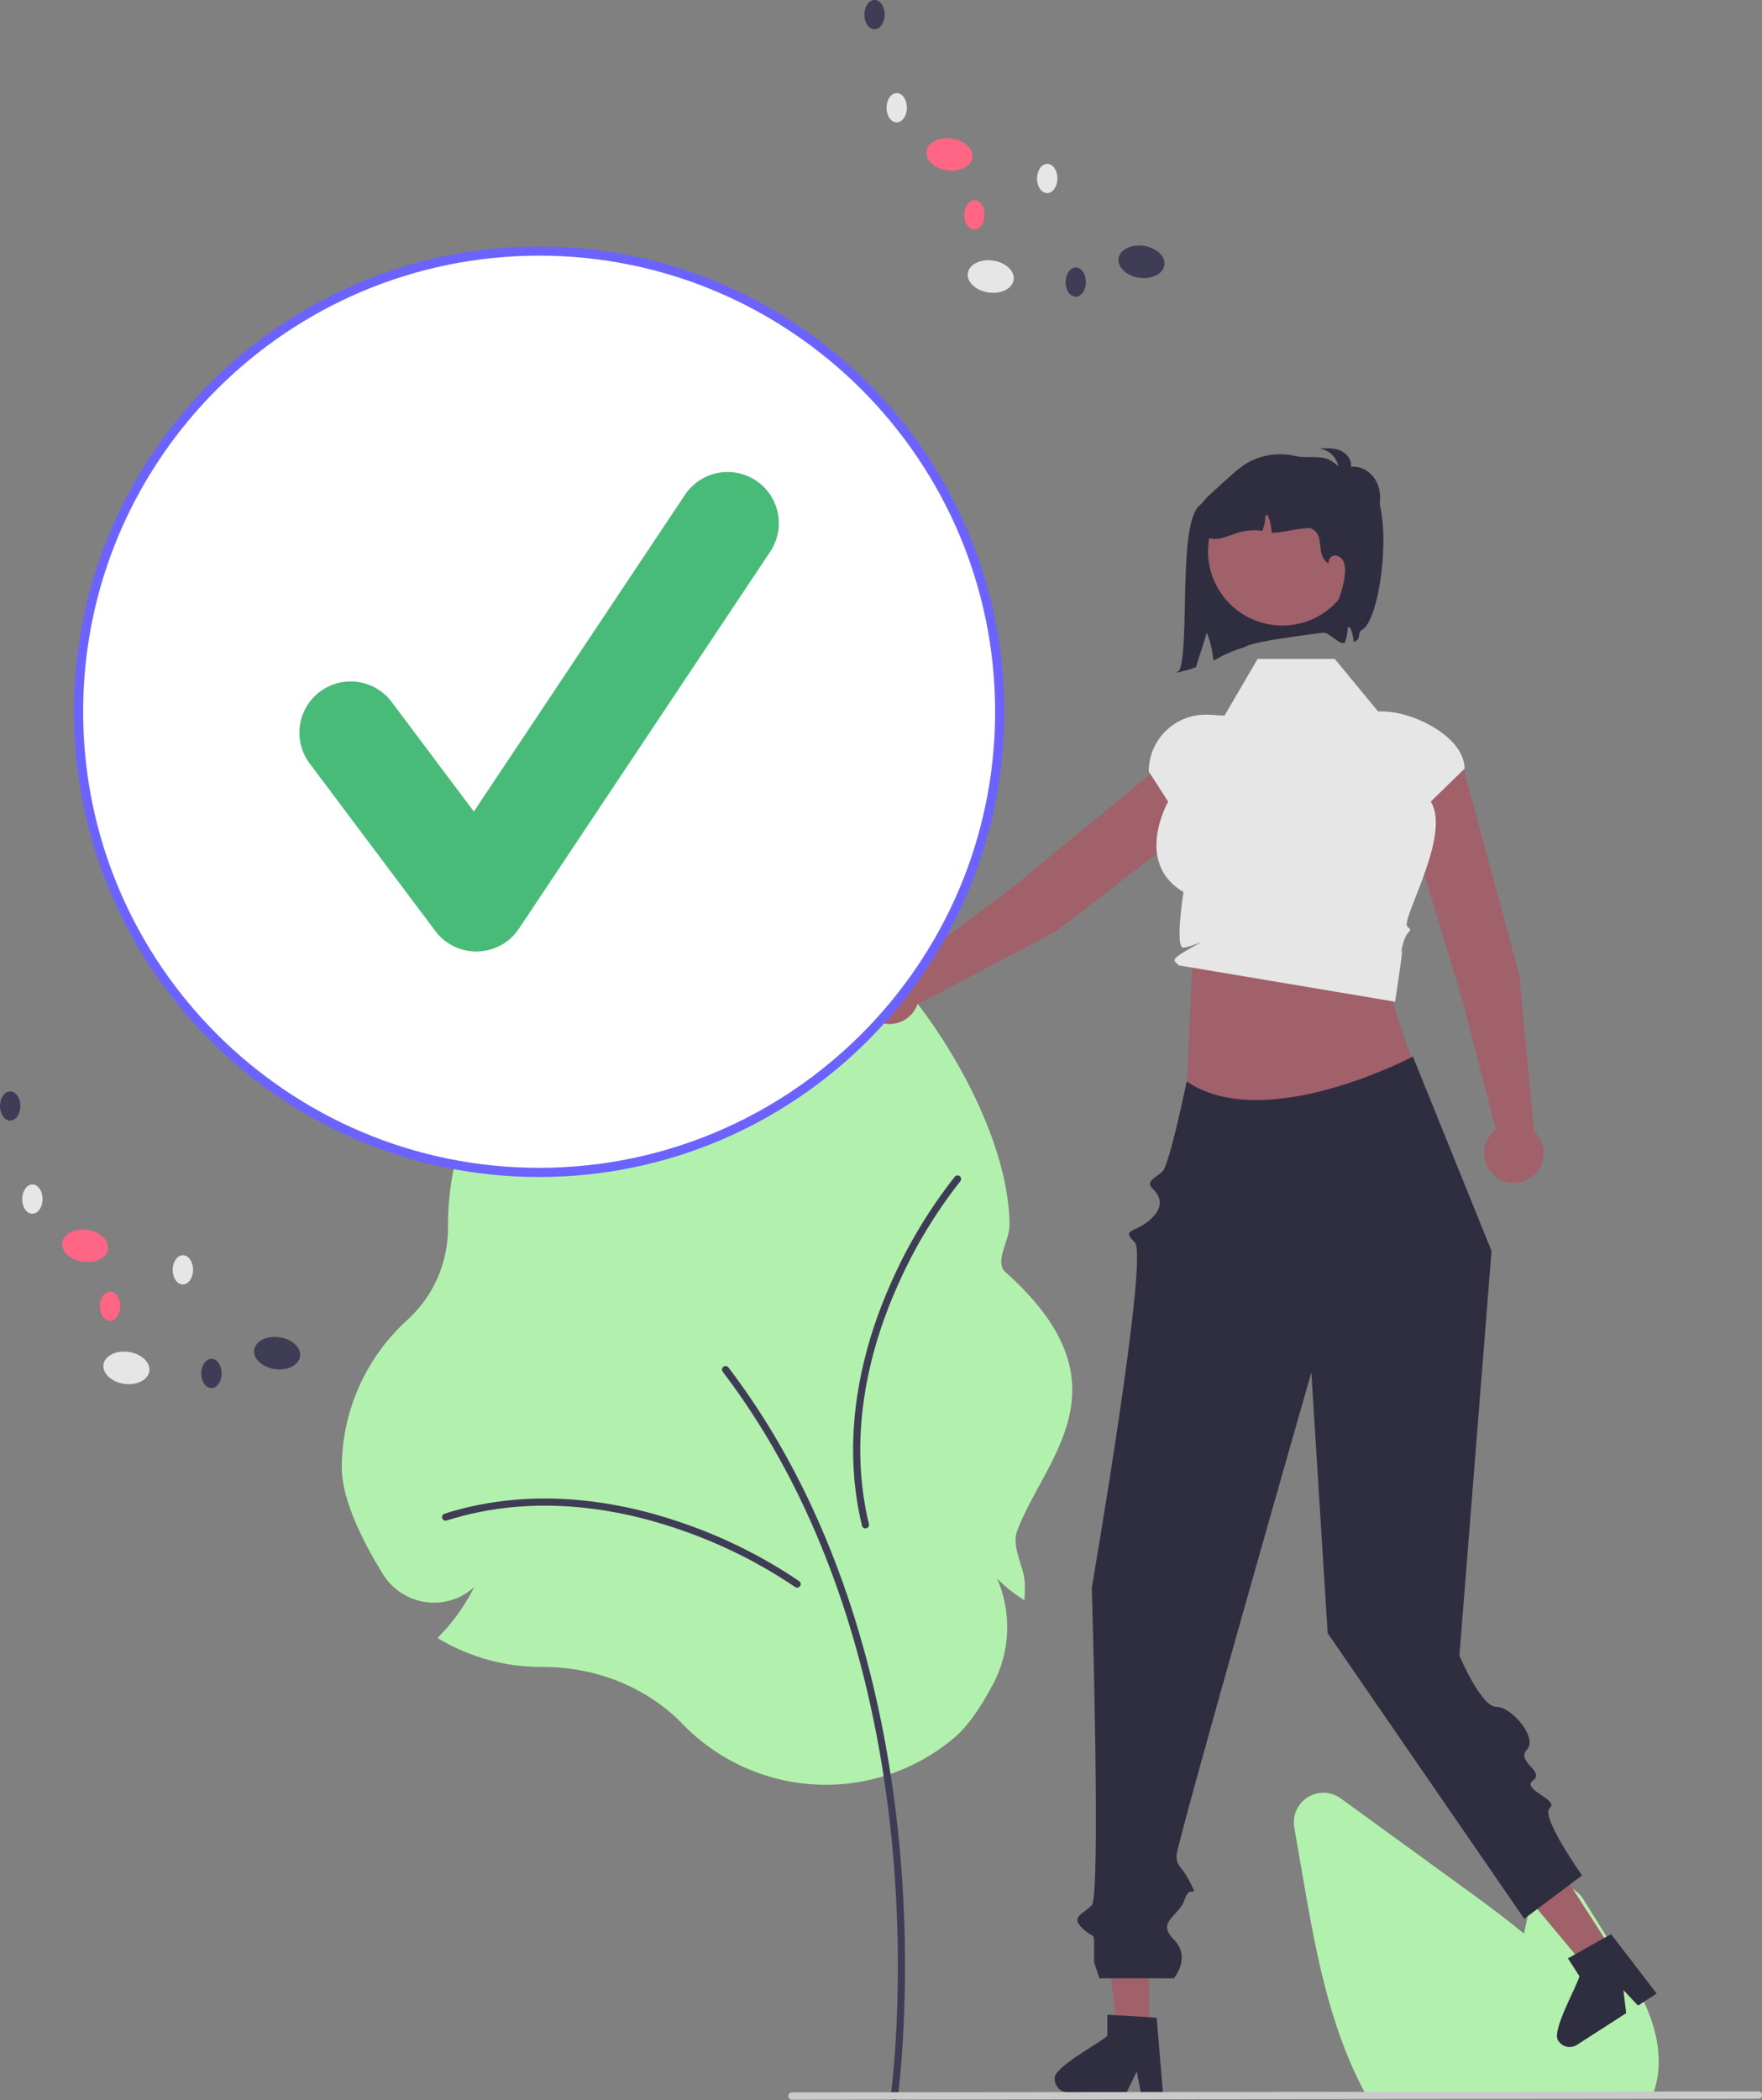 <svg width="146" height="174" viewBox="0 0 146 174" fill="none" xmlns="http://www.w3.org/2000/svg">
<rect x="0" y="0" width="146" height="174" fill="#808080" stroke="none"/>
<g id="undraw_completing_re_i7ap (1) 1" clip-path="url(#clip0_684_27128)">
<path id="Vector" d="M56.55 142.813C53.644 139.816 49.434 138.098 44.999 138.098L44.828 138.098C41.906 138.1 39.037 137.325 36.513 135.853L36.25 135.7L36.462 135.482C37.607 134.297 38.563 132.944 39.297 131.468C38.776 131.954 38.154 132.319 37.476 132.538C36.798 132.757 36.081 132.825 35.374 132.736C34.627 132.647 33.911 132.39 33.278 131.984C32.645 131.579 32.112 131.036 31.719 130.395C30.169 127.88 28.321 124.311 28.321 121.592C28.324 119.294 28.805 117.021 29.734 114.919C30.663 112.817 32.02 110.932 33.719 109.384C34.794 108.414 35.653 107.229 36.239 105.906C36.825 104.582 37.126 103.15 37.122 101.702L37.121 101.496C37.121 99.59 37.354 97.691 37.815 95.842L37.861 95.655L38.054 95.662C39.293 95.704 40.532 95.6 41.747 95.353C40.608 95.213 39.493 94.916 38.435 94.472L38.228 94.388L38.298 94.176C43.134 91.182 54.049 92.733 60.385 78.237C65.522 66.483 83.648 88.671 83.648 101.496C83.648 102.805 82.353 104.534 83.323 105.399C93.803 114.749 86.572 120.753 84.292 126.795C83.751 128.229 84.924 129.802 84.924 131.353C84.924 131.616 84.917 131.888 84.904 132.16L84.884 132.579L84.534 132.347C83.843 131.894 83.202 131.368 82.623 130.779C83.224 132.162 83.507 133.662 83.452 135.17C83.397 136.677 83.004 138.152 82.303 139.487C81.205 141.56 80.142 143.044 79.145 143.898C75.95 146.632 71.832 148.042 67.632 147.84C63.432 147.639 59.468 145.84 56.55 142.813Z" fill="#B2F1AD"/>
<path id="Vector_2" d="M74.097 174C74.168 174 74.237 173.974 74.291 173.927C74.345 173.88 74.38 173.816 74.391 173.745C74.403 173.656 75.638 164.747 74.529 152.906C73.504 141.971 70.214 126.22 60.357 113.284C60.334 113.253 60.304 113.227 60.271 113.208C60.237 113.188 60.2 113.175 60.161 113.17C60.122 113.165 60.083 113.167 60.045 113.177C60.008 113.187 59.972 113.204 59.941 113.228C59.91 113.252 59.884 113.281 59.864 113.315C59.845 113.349 59.832 113.386 59.827 113.424C59.822 113.463 59.824 113.502 59.834 113.54C59.844 113.578 59.861 113.613 59.885 113.644C69.657 126.468 72.921 142.103 73.938 152.962C75.041 164.733 73.815 173.573 73.803 173.661C73.797 173.703 73.8 173.746 73.812 173.787C73.824 173.828 73.845 173.866 73.873 173.898C73.901 173.93 73.935 173.956 73.974 173.973C74.013 173.991 74.055 174 74.097 174Z" fill="#3F3D56"/>
<path id="Vector_3" d="M66.053 131.531C66.116 131.531 66.177 131.511 66.228 131.474C66.279 131.438 66.317 131.386 66.336 131.326C66.355 131.266 66.355 131.202 66.336 131.142C66.317 131.083 66.279 131.031 66.228 130.994C63.42 129.093 60.386 127.548 57.196 126.396C52.213 124.572 44.635 122.918 36.833 125.4C36.796 125.412 36.762 125.431 36.732 125.456C36.702 125.481 36.677 125.512 36.659 125.547C36.641 125.582 36.63 125.619 36.627 125.658C36.624 125.697 36.628 125.736 36.64 125.774C36.652 125.811 36.671 125.845 36.696 125.875C36.721 125.905 36.752 125.929 36.787 125.947C36.821 125.965 36.859 125.976 36.898 125.979C36.937 125.983 36.976 125.978 37.014 125.966C44.655 123.534 52.095 125.161 56.992 126.954C60.13 128.086 63.116 129.605 65.879 131.474C65.93 131.511 65.991 131.531 66.053 131.531Z" fill="#3F3D56"/>
<path id="Vector_4" d="M79.639 97.692C79.644 97.63 79.629 97.567 79.596 97.514C79.563 97.461 79.513 97.419 79.455 97.396C79.397 97.372 79.333 97.367 79.272 97.382C79.212 97.397 79.157 97.431 79.117 97.479C77.018 100.144 75.259 103.058 73.88 106.157C71.701 110.996 69.506 118.435 71.421 126.395C71.43 126.433 71.446 126.469 71.469 126.5C71.492 126.532 71.521 126.558 71.554 126.579C71.588 126.599 71.624 126.613 71.663 126.619C71.701 126.625 71.741 126.624 71.779 126.614C71.817 126.605 71.853 126.589 71.884 126.566C71.916 126.543 71.942 126.514 71.963 126.481C71.983 126.447 71.997 126.41 72.003 126.372C72.009 126.333 72.007 126.294 71.998 126.256C70.123 118.459 72.281 111.155 74.421 106.401C75.777 103.352 77.507 100.484 79.57 97.862C79.611 97.814 79.635 97.755 79.639 97.692Z" fill="#3F3D56"/>
<path id="Vector_5" d="M136.898 173.686H113.266L113.165 173.501C112.862 172.953 112.571 172.373 112.298 171.776C109.864 166.565 108.835 160.605 107.927 155.346L107.244 151.382C107.161 150.902 107.223 150.409 107.423 149.964C107.622 149.52 107.95 149.145 108.364 148.888C108.777 148.631 109.258 148.503 109.745 148.521C110.232 148.539 110.702 148.701 111.096 148.988C114.687 151.601 118.28 154.212 121.874 156.82C123.235 157.811 124.789 158.957 126.278 160.195C126.421 159.498 126.572 158.798 126.722 158.108C126.825 157.632 127.069 157.197 127.421 156.86C127.773 156.523 128.217 156.299 128.698 156.215C129.178 156.132 129.672 156.195 130.117 156.394C130.562 156.593 130.937 156.921 131.194 157.335L133.959 161.777C135.976 165.021 137.756 168.218 137.393 171.666C137.395 171.708 137.392 171.75 137.384 171.791C137.311 172.357 137.177 172.914 136.982 173.451L136.898 173.686Z" fill="#B2F1AD"/>
<path id="Vector_6" d="M125.889 80.781L121.328 63.901C121.133 63.186 120.664 62.577 120.024 62.205C119.383 61.832 118.622 61.727 117.904 61.911C117.533 62.006 117.185 62.176 116.882 62.41C116.578 62.644 116.326 62.938 116.139 63.272C115.953 63.607 115.837 63.977 115.798 64.358C115.759 64.739 115.798 65.124 115.913 65.49L121.188 82.879L123.948 93.581C123.546 93.888 123.248 94.311 123.095 94.793C122.942 95.275 122.941 95.793 123.092 96.275C123.243 96.758 123.54 97.182 123.94 97.491C124.341 97.799 124.827 97.977 125.332 97.999C125.838 98.022 126.338 97.888 126.764 97.617C127.191 97.345 127.524 96.949 127.717 96.482C127.911 96.014 127.956 95.499 127.847 95.005C127.737 94.512 127.478 94.064 127.105 93.722L125.889 80.781Z" fill="#A0616A"/>
<path id="Vector_7" d="M87.51 77.145L101.368 66.481C101.953 66.028 102.337 65.362 102.437 64.628C102.536 63.894 102.343 63.15 101.898 62.557C101.669 62.25 101.379 61.994 101.046 61.803C100.714 61.612 100.346 61.49 99.966 61.446C99.585 61.402 99.199 61.435 98.832 61.545C98.465 61.655 98.124 61.838 97.83 62.084L83.775 73.603L74.94 80.242C74.503 79.988 73.998 79.875 73.494 79.917C72.99 79.96 72.512 80.157 72.123 80.481C71.735 80.805 71.456 81.241 71.324 81.729C71.193 82.218 71.214 82.735 71.386 83.21C71.559 83.686 71.873 84.097 72.287 84.387C72.701 84.678 73.194 84.834 73.7 84.834C74.206 84.835 74.699 84.68 75.114 84.39C75.528 84.1 75.843 83.689 76.016 83.214L87.51 77.145Z" fill="#A0616A"/>
<path id="Vector_8" d="M98.805 79.597L98.194 93.239L117.373 89.07C115.741 83.589 114.631 82.654 115.857 78.839L98.805 79.597Z" fill="#A0616A"/>
<path id="Vector_9" d="M110.598 54.588H104.207L101.463 59.284L100.155 59.212C99.516 59.177 98.876 59.272 98.274 59.493C97.673 59.713 97.123 60.054 96.658 60.494C96.192 60.934 95.822 61.465 95.569 62.053C95.315 62.642 95.185 63.275 95.185 63.916L96.796 66.413C96.796 66.413 93.914 71.435 98.065 73.906C98.065 73.906 97.325 78.56 98.065 78.51C98.805 78.46 100.511 77.513 98.805 78.46C97.1 79.408 97.227 79.535 97.448 79.755L97.668 79.976L115.599 82.987C115.599 82.987 116.123 79.511 116.18 78.891C116.236 78.271 115.858 79.787 116.236 78.271C116.615 76.755 117.184 77.323 116.615 76.755C116.047 76.187 120.298 69.145 118.552 66.413L121.352 63.682C121.352 61.062 117.144 58.938 114.524 58.938H114.188L110.598 54.588Z" fill="#E6E6E6"/>
<path id="Vector_10" d="M95.201 168.426H92.614L91.384 158.45L95.201 158.45L95.201 168.426Z" fill="#A0616A"/>
<path id="Vector_11" d="M87.394 172.243C87.395 172.533 87.511 172.81 87.716 173.015C87.92 173.22 88.198 173.336 88.487 173.338H93.356L93.507 173.026L94.196 171.605L94.463 173.026L94.522 173.338H96.358L96.332 173.023L95.842 167.151L95.202 167.112L92.434 166.948L91.754 166.906V168.659C91.238 169.208 87.189 171.283 87.394 172.243Z" fill="#2F2E41"/>
<path id="Vector_12" d="M133.641 161.652L131.466 163.051L125.033 155.326L128.244 153.261L133.641 161.652Z" fill="#A0616A"/>
<path id="Vector_13" d="M129.14 169.085C129.298 169.328 129.545 169.499 129.828 169.561C130.111 169.622 130.407 169.57 130.652 169.415L134.747 166.78L134.705 166.436L134.515 164.868L135.508 165.919L135.727 166.15L137.272 165.156L137.079 164.906L133.49 160.232L132.93 160.545L130.513 161.905L129.919 162.238L130.868 163.713C130.731 164.453 128.448 168.389 129.14 169.085Z" fill="#2F2E41"/>
<path id="Vector_14" d="M145.706 173.868L65.615 173.946C65.535 173.946 65.459 173.914 65.403 173.857C65.346 173.8 65.314 173.724 65.314 173.644C65.314 173.564 65.346 173.487 65.403 173.43C65.459 173.374 65.535 173.342 65.615 173.341L145.706 173.263C145.786 173.264 145.863 173.296 145.919 173.352C145.976 173.409 146.007 173.486 146.007 173.566C146.007 173.646 145.976 173.722 145.919 173.779C145.863 173.836 145.786 173.868 145.706 173.868Z" fill="#CACACA"/>
<path id="Vector_15" d="M117.073 87.529C117.073 87.529 104.814 94.014 98.329 89.59C98.329 89.59 96.911 96.46 96.343 97.028C95.774 97.597 94.868 97.844 95.511 98.478C96.153 99.112 96.51 99.969 95.29 101.056C94.069 102.144 92.852 101.799 94.029 102.919C95.206 104.039 90.469 131.512 90.469 131.512C90.469 131.512 91.227 157.06 90.469 157.833C89.711 158.606 88.698 158.779 89.678 159.734C90.658 160.69 90.658 159.949 90.658 161.266V162.584L91.107 163.894H97.259C97.259 163.894 98.743 162.17 97.259 160.672C95.774 159.174 97.71 158.764 98.163 157.359C98.616 155.953 99.374 157.469 98.616 155.953C97.858 154.437 97.494 154.726 97.487 153.729C97.479 152.732 108.658 113.701 108.658 113.701L110.012 135.304L126.298 158.963L131.091 155.368C131.091 155.368 127.601 150.455 128.417 149.779C129.233 149.104 126.012 148.257 127.028 147.495C128.044 146.733 125.598 145.965 126.52 144.955C127.441 143.945 125.25 141.4 123.98 141.4C122.71 141.4 120.928 137.156 120.928 137.156L123.589 103.634L117.073 87.529Z" fill="#2F2E41"/>
<path id="Vector_16" d="M104.078 40.799C103.992 40.913 103.3 40.852 102.469 40.73C100.826 40.49 100.602 40.775 99.373 41.893C97.593 43.512 98.605 53.386 97.731 55.525L97.448 55.733C98.009 55.626 98.559 55.472 99.094 55.273C99.396 54.32 99.698 53.364 100.003 52.412C100.291 53.153 100.472 53.931 100.54 54.722C100.964 54.556 101.384 54.148 103.152 53.601C104.042 52.997 110.482 52.39 111.31 52.124C113.411 44.975 110.025 42.084 104.078 40.799Z" fill="#2F2E41"/>
<path id="Vector_17" d="M106.253 51.823C109.651 51.823 112.407 49.068 112.407 45.669C112.407 42.27 109.651 39.515 106.253 39.515C102.854 39.515 100.099 42.27 100.099 45.669C100.099 49.068 102.854 51.823 106.253 51.823Z" fill="#A0616A"/>
<path id="Vector_18" d="M110.128 40.257C109.781 40.205 109.447 40.088 109.144 39.912C108.994 39.821 108.872 39.69 108.793 39.534C108.714 39.377 108.68 39.202 108.696 39.027C108.772 38.59 109.266 38.328 109.709 38.355C110.15 38.419 110.569 38.588 110.931 38.849C110.891 38.427 110.71 38.03 110.418 37.722C110.126 37.414 109.738 37.214 109.318 37.153C109.901 37.122 110.507 37.094 111.045 37.318C111.584 37.542 112.033 38.097 111.936 38.672C112.842 38.556 113.735 39.187 114.109 40.02C114.483 40.853 114.409 41.831 114.11 42.694C114.08 42.827 114.023 42.951 113.941 43.059C113.859 43.167 113.755 43.256 113.636 43.32C113.331 43.436 113.003 43.242 112.739 43.051C111.36 42.052 110.104 40.892 108.999 39.596" fill="#2F2E41"/>
<path id="Vector_19" d="M112.811 52.211C112.55 52.334 112.686 52.791 112.483 52.996C112.395 53.082 112.289 53.148 112.172 53.189C112.142 52.808 112.053 52.433 111.909 52.079C111.883 52.014 111.839 51.942 111.771 51.948C111.691 51.957 111.67 52.062 111.668 52.139C111.652 52.525 111.567 52.904 111.416 53.259C111.415 53.263 111.413 53.269 111.411 53.272C111.352 53.27 111.291 53.269 111.235 53.267C110.795 53.25 109.821 52.12 109.605 52.503C110.367 51.152 111.295 49.121 111.437 47.577C111.487 47.254 111.463 46.923 111.367 46.611C111.317 46.455 111.224 46.317 111.098 46.213C110.972 46.109 110.819 46.043 110.657 46.023C110.577 46.02 110.497 46.034 110.423 46.065C110.349 46.095 110.283 46.142 110.229 46.201C110.175 46.261 110.135 46.331 110.112 46.408C110.089 46.485 110.082 46.565 110.094 46.645L109.984 46.63C108.965 45.8 109.844 44.358 108.658 43.788C108.256 43.594 105.797 44.24 105.363 44.127C105.354 43.67 105.261 43.218 105.088 42.795C105.062 42.73 105.018 42.658 104.95 42.664C104.87 42.673 104.85 42.778 104.848 42.855C104.832 43.241 104.746 43.62 104.596 43.975C103.995 43.89 103.383 43.922 102.794 44.07C102.275 44.206 101.782 44.441 101.261 44.566C101.003 44.645 100.732 44.671 100.465 44.641C100.197 44.612 99.938 44.529 99.704 44.396C99.042 43.952 98.927 42.971 99.256 42.247C99.495 41.783 99.817 41.367 100.208 41.019C100.505 40.731 100.814 40.455 101.123 40.178C101.399 39.93 101.676 39.682 101.953 39.434C102.301 39.106 102.672 38.803 103.063 38.528C103.687 38.119 104.388 37.841 105.124 37.713C105.859 37.585 106.613 37.608 107.339 37.781C108.211 37.99 109.376 37.696 110.174 38.103C110.59 38.318 111.513 39.138 111.879 39.43C112.815 40.174 112.181 39.568 113.205 39.998C115.646 41.025 114.567 51.385 112.811 52.211Z" fill="#2F2E41"/>
<path id="Vector_20" d="M44.672 97.129C65.75 97.129 82.837 80.042 82.837 58.964C82.837 37.886 65.75 20.799 44.672 20.799C23.595 20.799 6.508 37.886 6.508 58.964C6.508 80.042 23.595 97.129 44.672 97.129Z" fill="white"/>
<path id="Vector_21" d="M44.672 97.509C23.418 97.509 6.127 80.218 6.127 58.964C6.127 37.71 23.418 20.419 44.672 20.419C65.926 20.419 83.218 37.71 83.218 58.964C83.218 80.218 65.926 97.509 44.672 97.509ZM44.672 21.18C23.838 21.18 6.889 38.13 6.889 58.964C6.889 79.798 23.838 96.748 44.672 96.748C65.506 96.748 82.456 79.798 82.456 58.964C82.456 38.13 65.506 21.18 44.672 21.18Z" fill="#6C63FF"/>
<path id="Vector_22" d="M39.466 78.827C38.807 78.827 38.157 78.673 37.568 78.379C36.978 78.084 36.466 77.656 36.07 77.128L25.659 63.246C25.324 62.8 25.081 62.292 24.942 61.752C24.804 61.212 24.773 60.65 24.852 60.098C24.931 59.546 25.118 59.015 25.402 58.536C25.686 58.056 26.062 57.637 26.508 57.302C26.954 56.968 27.461 56.725 28.001 56.586C28.541 56.448 29.103 56.417 29.655 56.496C30.207 56.575 30.738 56.762 31.218 57.046C31.698 57.33 32.117 57.706 32.451 58.152L39.263 67.233L56.758 40.991C57.383 40.055 58.354 39.405 59.458 39.185C60.561 38.964 61.707 39.191 62.644 39.816C63.58 40.44 64.231 41.41 64.452 42.514C64.673 43.618 64.446 44.764 63.823 45.701L42.999 76.936C42.622 77.501 42.116 77.968 41.522 78.296C40.927 78.625 40.263 78.806 39.584 78.825C39.545 78.826 39.506 78.827 39.466 78.827Z" fill="#48BB78"/>
<path id="Vector_23" d="M83.993 23.184C84.099 22.454 83.334 21.739 82.286 21.587C81.237 21.434 80.3 21.902 80.194 22.631C80.088 23.361 80.852 24.076 81.901 24.229C82.95 24.381 83.886 23.914 83.993 23.184Z" fill="#E6E6E6"/>
<path id="Vector_24" d="M96.481 21.965C96.587 21.236 95.823 20.521 94.774 20.368C93.725 20.215 92.789 20.683 92.683 21.413C92.576 22.142 93.341 22.858 94.389 23.01C95.438 23.163 96.375 22.695 96.481 21.965Z" fill="#3F3D56"/>
<path id="Vector_25" d="M80.574 13.074C80.68 12.344 79.915 11.629 78.867 11.476C77.818 11.324 76.881 11.792 76.775 12.521C76.669 13.251 77.433 13.966 78.482 14.119C79.531 14.271 80.467 13.804 80.574 13.074Z" fill="#FF6584"/>
<path id="Vector_26" d="M75.147 8.933C75.152 8.263 74.778 7.717 74.312 7.713C73.846 7.71 73.464 8.25 73.459 8.92C73.454 9.59 73.828 10.136 74.294 10.139C74.76 10.143 75.142 9.603 75.147 8.933Z" fill="#E6E6E6"/>
<path id="Vector_27" d="M73.307 1.219C73.312 0.549 72.938 0.004 72.472 4.39321e-06C72.006 -0.004 71.625 0.537 71.62 1.206C71.615 1.876 71.988 2.422 72.454 2.426C72.92 2.429 73.302 1.889 73.307 1.219Z" fill="#3F3D56"/>
<path id="Vector_28" d="M87.617 14.794C87.622 14.124 87.248 13.579 86.782 13.575C86.316 13.572 85.934 14.112 85.929 14.782C85.924 15.451 86.298 15.997 86.764 16.001C87.23 16.004 87.612 15.464 87.617 14.794Z" fill="#E6E6E6"/>
<path id="Vector_29" d="M81.581 17.808C81.587 17.138 81.213 16.592 80.747 16.588C80.281 16.585 79.899 17.125 79.894 17.795C79.889 18.465 80.263 19.01 80.728 19.014C81.195 19.017 81.576 18.477 81.581 17.808Z" fill="#FF6584"/>
<path id="Vector_30" d="M89.983 23.376C89.988 22.707 89.614 22.161 89.148 22.157C88.682 22.154 88.3 22.694 88.295 23.364C88.29 24.034 88.664 24.579 89.13 24.583C89.596 24.586 89.978 24.046 89.983 23.376Z" fill="#3F3D56"/>
<path id="Vector_31" d="M12.373 113.597C12.479 112.867 11.715 112.152 10.666 111.999C9.618 111.847 8.681 112.315 8.575 113.044C8.469 113.774 9.233 114.489 10.282 114.642C11.331 114.794 12.267 114.327 12.373 113.597Z" fill="#E6E6E6"/>
<path id="Vector_32" d="M24.862 112.378C24.968 111.649 24.204 110.933 23.155 110.781C22.106 110.628 21.169 111.096 21.063 111.826C20.957 112.555 21.721 113.271 22.77 113.423C23.819 113.576 24.756 113.108 24.862 112.378Z" fill="#3F3D56"/>
<path id="Vector_33" d="M8.954 103.487C9.061 102.757 8.296 102.042 7.247 101.889C6.199 101.737 5.262 102.205 5.156 102.934C5.05 103.664 5.814 104.379 6.863 104.532C7.912 104.684 8.848 104.217 8.954 103.487Z" fill="#FF6584"/>
<path id="Vector_34" d="M3.528 99.346C3.533 98.676 3.159 98.13 2.693 98.126C2.227 98.123 1.845 98.663 1.84 99.333C1.835 100.003 2.209 100.549 2.675 100.552C3.141 100.556 3.523 100.016 3.528 99.346Z" fill="#E6E6E6"/>
<path id="Vector_35" d="M1.688 91.632C1.693 90.962 1.319 90.416 0.853 90.413C0.387 90.409 0.005 90.95 0 91.619C-0.005 92.289 0.369 92.835 0.835 92.839C1.301 92.842 1.683 92.302 1.688 91.632Z" fill="#3F3D56"/>
<path id="Vector_36" d="M15.997 105.207C16.003 104.538 15.629 103.992 15.163 103.988C14.697 103.985 14.315 104.525 14.31 105.195C14.305 105.864 14.678 106.41 15.145 106.414C15.611 106.417 15.992 105.877 15.997 105.207Z" fill="#E6E6E6"/>
<path id="Vector_37" d="M9.962 108.22C9.967 107.551 9.594 107.005 9.128 107.001C8.662 106.998 8.28 107.538 8.275 108.208C8.27 108.878 8.643 109.423 9.109 109.427C9.575 109.43 9.957 108.89 9.962 108.22Z" fill="#FF6584"/>
<path id="Vector_38" d="M18.364 113.789C18.369 113.12 17.995 112.574 17.529 112.57C17.063 112.567 16.681 113.107 16.676 113.777C16.671 114.446 17.045 114.992 17.511 114.996C17.977 114.999 18.359 114.459 18.364 113.789Z" fill="#3F3D56"/>
</g>
<defs>
<clipPath id="clip0_684_27128">
<rect width="146.008" height="174" fill="white"/>
</clipPath>
</defs>
</svg>
